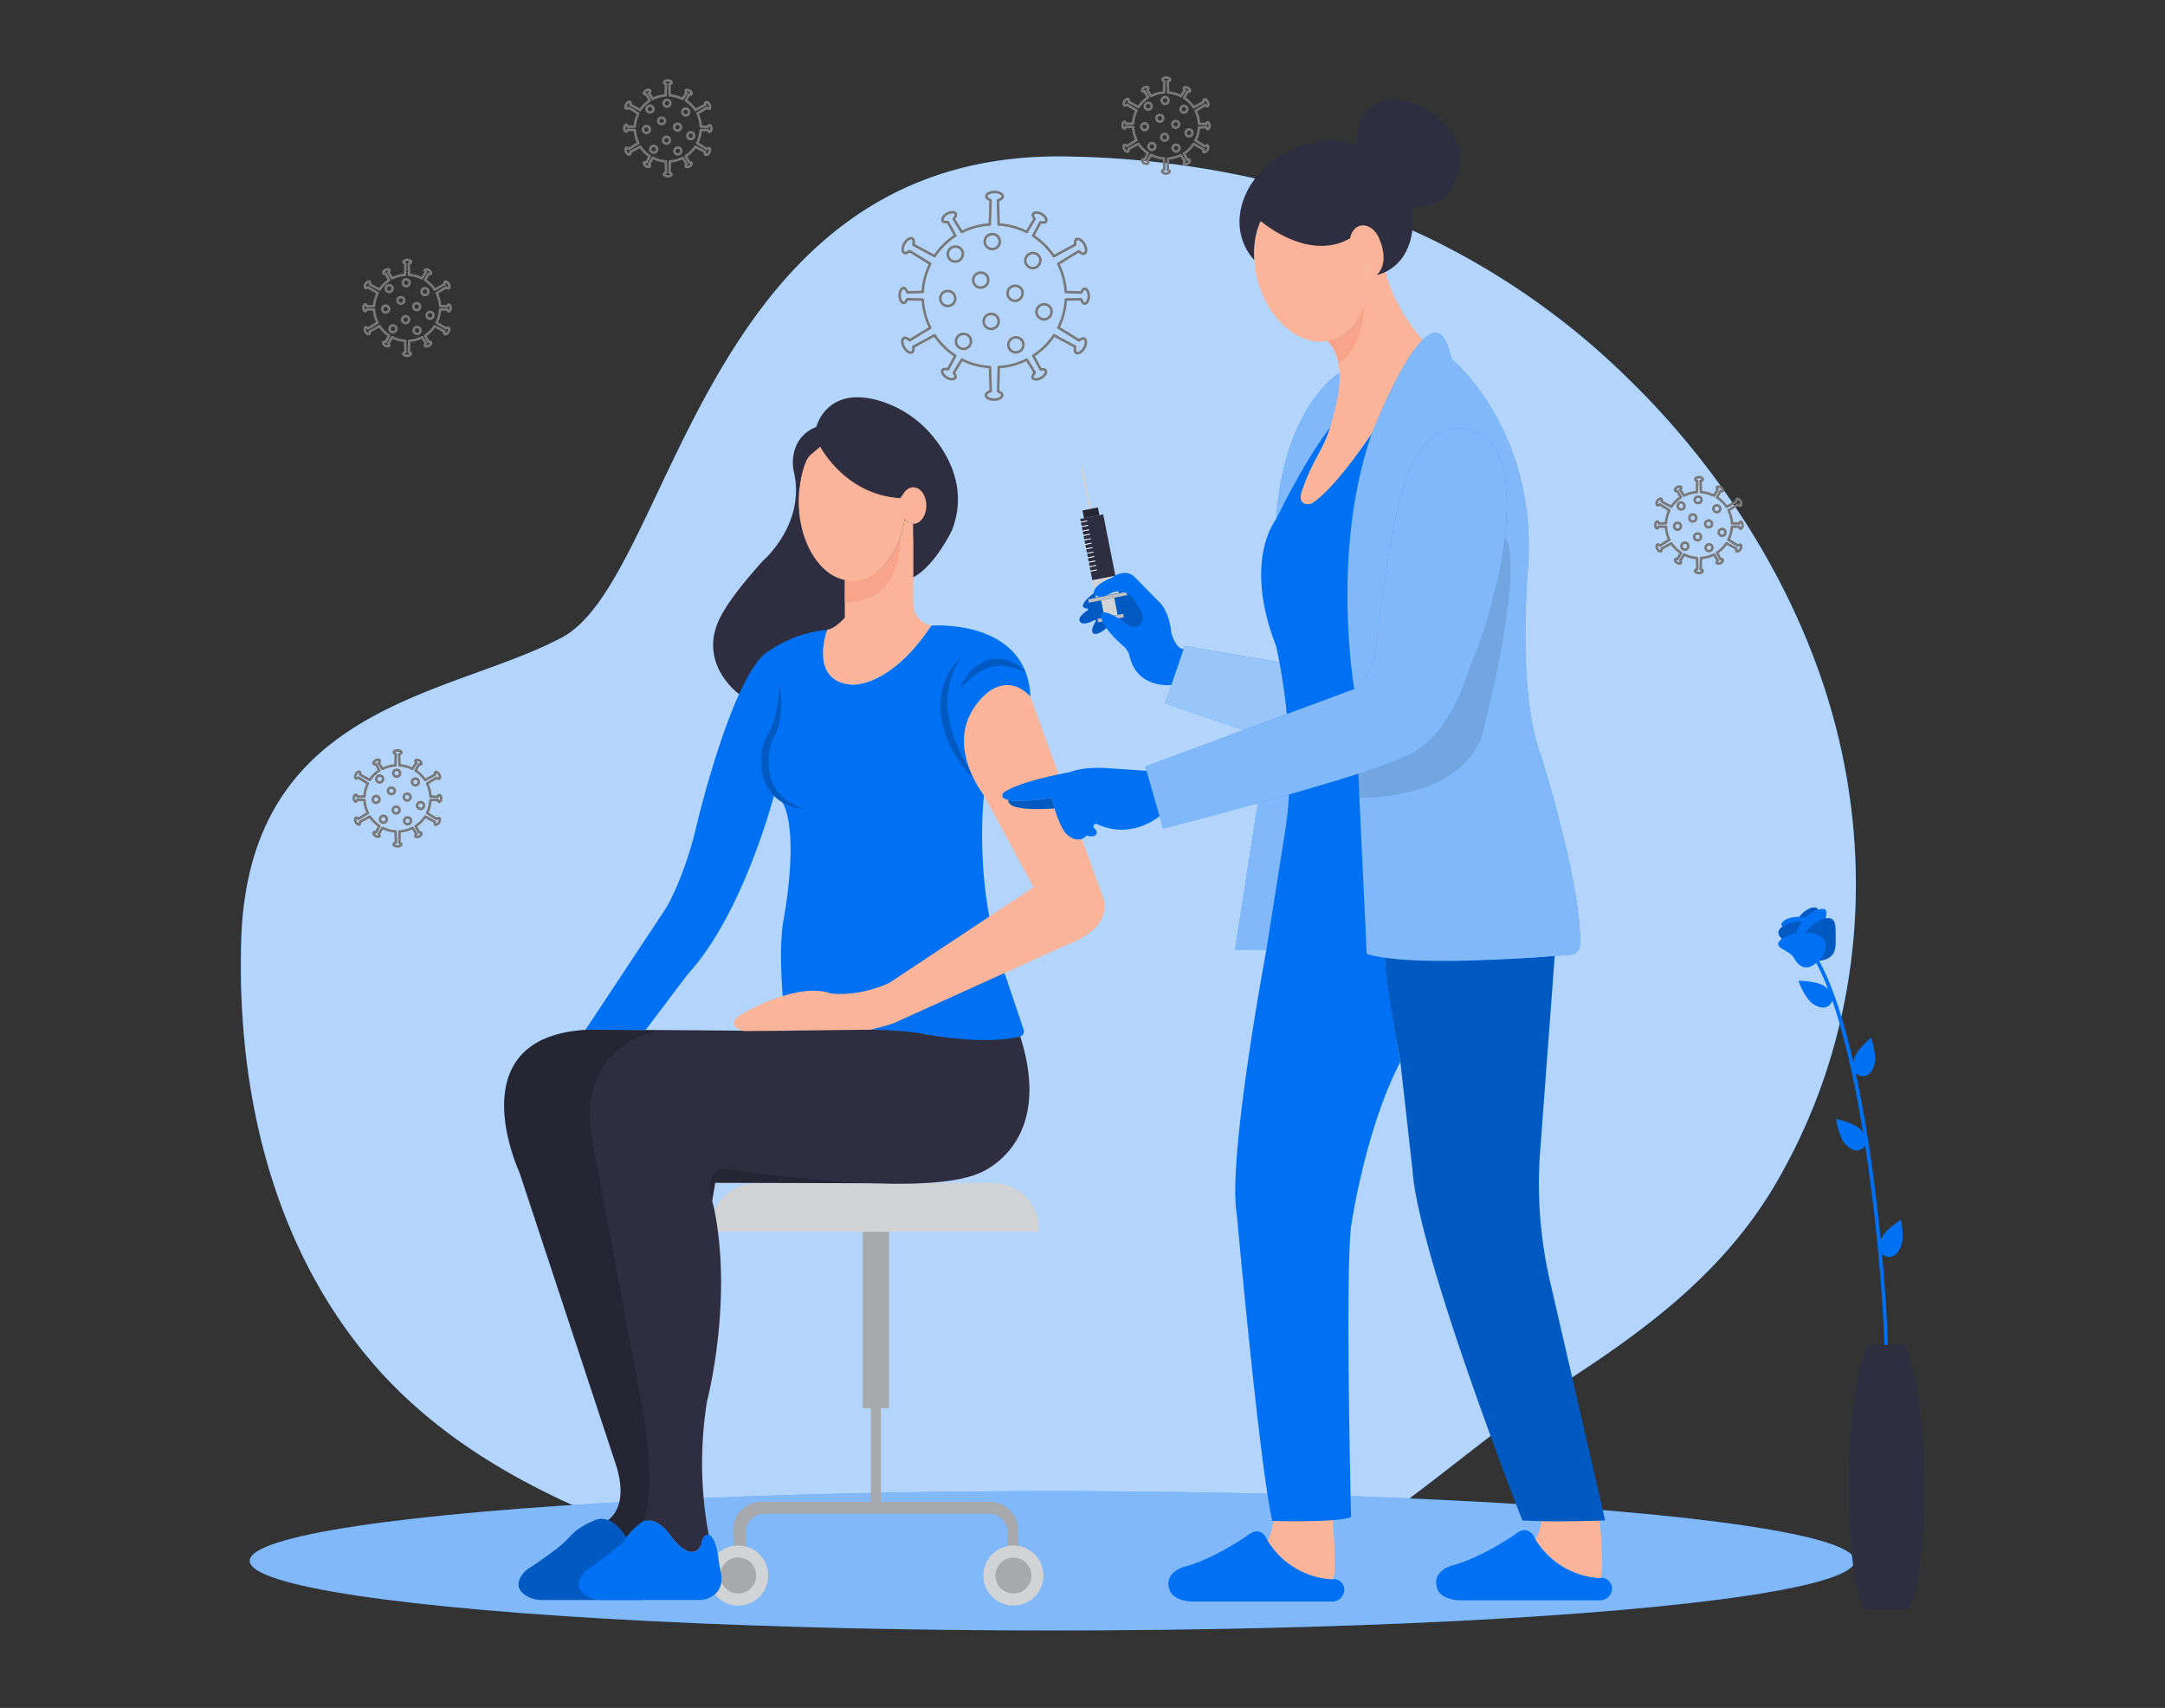 <svg id="ad961923-cc54-48ca-8715-143707ee5444" data-name="Layer 1" xmlns="http://www.w3.org/2000/svg" width="865.76" height="682.89" viewBox="0 0 865.76 682.89"><rect x="0" y="0" width="865.76" height="682.89" fill="#333333" stroke="none"/><g id="e918e3a1-b0f9-4b8d-b217-d5b4a1808bb9" data-name="freepik--background-simple--inject-88"><path d="M651.44,151.74a299.77,299.77,0,0,0-81.72-57.35C524.66,73.32,475,63.16,425.39,62.56,280.3,60.8,269.28,231.2,224.69,254.91S99.25,281.38,96.46,376.12c-1.75,59.61,12.16,120.9,51.29,167.36,35.81,42.54,88.5,64.09,140.37,80,58.26,17.9,120,35.42,181.32,23.41,62.87-12.39,107.05-62.17,158.7-95.82,32.5-21.19,61.69-43.5,81.77-77.49,2.4-4.07,4.64-8.27,6.78-12.4,26.88-52.82,32.15-113.76,17.33-170.92C720.72,239,690.75,190.08,651.44,151.74Z" fill="#0071f2"/><path d="M651.44,151.74a299.77,299.77,0,0,0-81.72-57.35C524.66,73.32,475,63.16,425.39,62.56,280.3,60.8,269.28,231.2,224.69,254.91S99.25,281.38,96.46,376.12c-1.75,59.61,12.16,120.9,51.29,167.36,35.81,42.54,88.5,64.09,140.37,80,58.26,17.9,120,35.42,181.32,23.41,62.87-12.39,107.05-62.17,158.7-95.82,32.5-21.19,61.69-43.5,81.77-77.49,2.4-4.07,4.64-8.27,6.78-12.4,26.88-52.82,32.15-113.76,17.33-170.92C720.72,239,690.75,190.08,651.44,151.74Z" fill="#fff" opacity="0.7" style="isolation:isolate"/></g><g id="f5b48fb5-b7f6-4c0f-be57-6c28708062d9" data-name="freepik--Floor--inject-88"><ellipse cx="420.79" cy="624.06" rx="320.93" ry="27.85" fill="#0071f2"/></g><g id="efa0c278-0043-4a83-b97b-ae792078b220" data-name="freepik--Floor--inject-88" opacity="0.5" style="isolation:isolate"><ellipse cx="420.79" cy="624.06" rx="320.93" ry="27.85" fill="#fff"/></g><path d="M510.3,207.57s13.51-26.85,21.54-36.62c0,0,5.29-14.32,3.83-21.91C535.67,149,513.44,162.24,510.3,207.57Z" fill="#0071f2"/><path d="M510.3,207.57s13.51-26.85,21.54-36.62c0,0,5.29-14.32,3.83-21.91C535.67,149,513.44,162.24,510.3,207.57Z" fill="#fff" opacity="0.5"/><path d="M530.91,136.4s7.57,6,3.71,23.74c0,0-1.09,5.29-2.78,10.81a52.77,52.77,0,0,1-4.61,10.7c-3.33,5.88-10.39,19.41-5.59,20.64,0,0,5.57,2.46,27-29.11a252.29,252.29,0,0,1,20.81-36.68S557.65,124,554.07,108.7c0,0,1.88-8-2.1-12.09l-5.33,9.78S550.55,131.34,530.91,136.4Z" fill="#f9b499"/><path d="M437.43,237.15s-7.74,5.72-2.64,6.16a.38.38,0,0,1,.18.69c-1.7,1.11-4.57,3.37-2.75,4.92,0,0,1.12,1.28,5.4-1a.38.38,0,0,1,.52.53c-.95,1.61-2.18,4.22-.73,4.87,0,0,1.95,1.05,6.19-3.33,0,0,8.87,3.5,13.5,1.49,0,0,4-3.75-1.75-15.32C455.35,236.19,452.47,229.25,437.43,237.15Z" fill="#0071f2"/><path d="M437.43,237.15s-7.74,5.72-2.64,6.16a.38.38,0,0,1,.18.69c-1.7,1.11-4.57,3.37-2.75,4.92,0,0,1.12,1.28,5.4-1a.38.38,0,0,1,.52.53c-.95,1.61-2.18,4.22-.73,4.87,0,0,1.95,1.05,6.19-3.33,0,0,8.87,3.5,13.5,1.49,0,0,4-3.75-1.75-15.32C455.35,236.19,452.47,229.25,437.43,237.15Z" opacity="0.2"/><path d="M493.86,379.72h15s9.45-55.13,9.45-65.37c0,0,.29-34.24-5.56-56.1Z" fill="#0071f2"/><path d="M493.86,379.72h15s9.45-55.13,9.45-65.37c0,0,.29-34.24-5.56-56.1Z" fill="#fff" opacity="0.5"/><path d="M465.86,281.28l7.87-23,38.07,6.49A102,102,0,0,1,514,277c.36,3,.55,5.84.64,8.49l-17.28,6.42Z" fill="#0071f2"/><path d="M465.86,281.28l7.87-23,38.07,6.49A102,102,0,0,1,514,277c.36,3,.55,5.84.64,8.49l-17.28,6.42Z" fill="#fff" opacity="0.6"/><path d="M614,615.56s2.56-4.86,2.56-8.77l23-1s2.57,26.16,0,25.2C639.62,631,624,631,614,615.56Z" fill="#f9b499"/><path d="M506.94,616.05a35.82,35.82,0,0,0,3-12.09l22.88,2.45s2.34,26.07-.24,25.1C532.54,631.51,515.19,634.65,506.94,616.05Z" fill="#f9b499"/><path d="M531.84,171s-9,11-21.54,36.62c0,0-13.44,16.23,0,50.68,0,0,9.11,38.33,3.76,73l-7.64,48.43s-15.76,83.87-11.82,105.92c0,0,9.06,100.41,14.18,122.46,0,0,26.38.79,31.5-1.57,0,0-2.36-96.08,0-116.16,0,0,5.51-38.59,19.69-65.76,0,0-5.46-30.07-6.27-42l-5.07-209.42s-13.85,21.09-23.43,27.68a3.85,3.85,0,0,1-3,.65c-1.57-.31-3.15-1.69-1.08-6.68a84.77,84.77,0,0,1,4.92-11.11S530.68,175.49,531.84,171Z" fill="#0071f2"/><path d="M608.8,607.93s-41.74-106.38-43.94-140.06L560,424.61s-6-31.41-6.27-42c0,0,49.86,2.16,68-.6l-6,80.33A174.57,174.57,0,0,0,620.21,514l21.66,93.91S621.46,608.67,608.8,607.93Z" fill="#0071f2"/><path d="M608.8,607.93s-41.74-106.38-43.94-140.06L560,424.61s-6-31.41-6.27-42c0,0,49.86,2.16,68-.6l-6,80.33A174.57,174.57,0,0,0,620.21,514l21.66,93.91S621.46,608.67,608.8,607.93Z" opacity="0.2"/><rect x="345" y="488.26" width="10.54" height="74.81" fill="#a7a9ac"/><rect x="348.29" y="559.91" width="3.95" height="43.2" fill="#a7a9ac"/><path d="M298.21,620.53v-7.87a7.41,7.41,0,0,1,7.41-7.41h89.86a7.41,7.41,0,0,1,7.41,7.41v7.87h4.51l-.24-9a11.36,11.36,0,0,0-11.36-11.07H304.52a11.37,11.37,0,0,0-11.36,11.66l.22,8.45Z" fill="#a7a9ac"/><path d="M302.89,472.92h94a18.75,18.75,0,0,1,18.75,18.75v.81a0,0,0,0,1,0,0H284.14a0,0,0,0,1,0,0v-.81A18.75,18.75,0,0,1,302.89,472.92Z" fill="#d1d3d4"/><path d="M326.41,170.72s4.17-16.89,25.54-10.4a43.84,43.84,0,0,1,20.48,13.42c7,8.21,14.67,21.87,8.2,38.38,0,0-6.77,14.15-15.4,18.7l-55.92,35.52-13.78,11.17s-18.54-13.31-6-33.34c0,0,3.74-6.94,15.62-20,0,0,16.94-14.56,12.39-35.16a17.7,17.7,0,0,1,.24-9.11A14,14,0,0,1,326.41,170.72Z" fill="#2f2e41"/><path d="M242.7,608.46a.18.18,0,0,1-.06-.34c2-1.19,8.65-6.56,3.76-22.22L207.73,468.77S182,413.72,236,411.68l80.25.55,34.06,60.87L286,472.92,263.19,608.28a5.82,5.82,0,0,0-4-.13s-3.9,2.13-7.89,8.17C251.27,616.32,246.47,609.22,242.7,608.46Z" fill="#2f2e41"/><path d="M242.7,608.46a.18.18,0,0,1-.06-.34c2-1.19,8.65-6.56,3.76-22.22L207.73,468.77S182,413.72,236,411.68l80.25.55,34.06,60.87L286,472.92,263.19,608.28a5.82,5.82,0,0,0-4-.13s-3.9,2.13-7.89,8.17C251.27,616.32,246.47,609.22,242.7,608.46Z" opacity="0.2"/><path d="M372.45,250.1c-16.11,24.25-30.91,23.89-32.53,23.57-16.58-1.77-9.18-21.9-9.18-21.9,3.23-.32,7.09-4.83,7.09-4.83V232.23l.25-.26a15,15,0,0,0,2.77.26c10.19,0,18.72-10.54,20.91-24.66.95,1.59,3.47,1.88,3.47,1.88v31.93a8.77,8.77,0,0,0,6.67,8.6C372.08,250,372.55,249.94,372.45,250.1Z" fill="#f9b499"/><path d="M388.1,286.84c-1.7,5.28-3.53,14.38.56,22l4.82,9.17s-4.59,37.84,8.95,73.16l6.92,20.55a2.15,2.15,0,0,1-1.37,2.73c-4.17,1.34-15.31,3.49-37.66-.81a145.19,145.19,0,0,0-25.46-1.6l-30.5.23s-3.67-28.44-1.15-43.8c0,0,8.49-43.35-3.44-51.37,0,0-12.2,47.92-34.74,72.4l-16.9,22.37-24-.15,32.21-48.63s7.41-12.24,12.24-33.18c0,0,14.81-62.48,29.31-69.89a49.7,49.7,0,0,1,22.86-8.21s-7.4,20.13,9.18,21.9c1.62.32,16.42.68,32.53-23.57,0,0,38.23-3,39.61,28.43,0,0-7.92-8.93-17.41-1.37A20.23,20.23,0,0,0,388.1,286.84Z" fill="#0071f2"/><path d="M311.74,273.88a38,38,0,0,1-.08,14.87,23.55,23.55,0,0,1-1.09,3.69c-.22.6-.52,1.19-.79,1.79s-.51,1-.73,1.58a19.41,19.41,0,0,0-1.67,6.58,25.17,25.17,0,0,0,.4,6.88,17.32,17.32,0,0,0,2.5,6.28,17.13,17.13,0,0,0,4.91,4.83,32.78,32.78,0,0,0,6.54,3.1,22.92,22.92,0,0,1-7.25-1.81,16.76,16.76,0,0,1-6.09-4.74,18,18,0,0,1-3.38-7,26.77,26.77,0,0,1-.62-7.72,21.7,21.7,0,0,1,2.08-7.54c.28-.57.61-1.15.91-1.69s.55-1,.78-1.53a33.32,33.32,0,0,0,1.25-3.26A62.58,62.58,0,0,0,311.74,273.88Z" fill="#0071f2"/><path d="M311.74,273.88a38,38,0,0,1-.08,14.87,23.55,23.55,0,0,1-1.09,3.69c-.22.6-.52,1.19-.79,1.79s-.51,1-.73,1.58a19.41,19.41,0,0,0-1.67,6.58,25.17,25.17,0,0,0,.4,6.88,17.32,17.32,0,0,0,2.5,6.28,17.13,17.13,0,0,0,4.91,4.83,32.78,32.78,0,0,0,6.54,3.1,22.92,22.92,0,0,1-7.25-1.81,16.76,16.76,0,0,1-6.09-4.74,18,18,0,0,1-3.38-7,26.77,26.77,0,0,1-.62-7.72,21.7,21.7,0,0,1,2.08-7.54c.28-.57.61-1.15.91-1.69s.55-1,.78-1.53a33.32,33.32,0,0,0,1.25-3.26A62.58,62.58,0,0,0,311.74,273.88Z" opacity="0.2"/><path d="M390.67,312.62a45.08,45.08,0,0,1-8.73-10.72,43.65,43.65,0,0,1-5.21-13,29.88,29.88,0,0,1,.31-14.13,25.81,25.81,0,0,1,7.17-11.88,35.85,35.85,0,0,0-4.88,12.4,34.27,34.27,0,0,0,.34,13,44.47,44.47,0,0,0,1.8,6.35c.71,2.1,1.61,4.14,2.53,6.18A101.74,101.74,0,0,0,390.67,312.62Z" fill="#0071f2"/><path d="M390.67,312.62a45.08,45.08,0,0,1-8.73-10.72,43.65,43.65,0,0,1-5.21-13,29.88,29.88,0,0,1,.31-14.13,25.81,25.81,0,0,1,7.17-11.88,35.85,35.85,0,0,0-4.88,12.4,34.27,34.27,0,0,0,.34,13,44.47,44.47,0,0,0,1.8,6.35c.71,2.1,1.61,4.14,2.53,6.18A101.74,101.74,0,0,0,390.67,312.62Z" opacity="0.2"/><path d="M384.06,275.44a17.71,17.71,0,0,1,4-7,15.68,15.68,0,0,1,7-4.55,13.43,13.43,0,0,1,8.46.29,16.24,16.24,0,0,1,6.64,4.65,36.61,36.61,0,0,0-7.26-2.38,14.91,14.91,0,0,0-7,.31,19.17,19.17,0,0,0-6.28,3.4A44.64,44.64,0,0,0,384.06,275.44Z" fill="#0071f2"/><path d="M384.06,275.44a17.71,17.71,0,0,1,4-7,15.68,15.68,0,0,1,7-4.55,13.43,13.43,0,0,1,8.46.29,16.24,16.24,0,0,1,6.64,4.65,36.61,36.61,0,0,0-7.26-2.38,14.91,14.91,0,0,0-7,.31,19.17,19.17,0,0,0-6.28,3.4A44.64,44.64,0,0,0,384.06,275.44Z" opacity="0.2"/><path d="M314.36,412.23H263.11S227,417.48,238,461.93l17.71,95s7.73,34.46,1.61,51.21c0,0,5.15-2.26,10.95,6.12,0,0,8.37,11.59,12.24,3.22,0,0,.32-3.87,2.9-3.87a154.93,154.93,0,0,1-.65-53.46s10.63-40.58,2.58-77.94c0,0-5.47-16.11,6.12-14.82,0,0,75,11.92,99.52,1.93,0,0,31.12-10.64,17-54.92,0,0-11.62,3.69-37.66-.81C370.32,413.6,357.89,410.19,314.36,412.23Z" fill="#2f2e41"/><path d="M216.69,639.71h39.76s10.1-.86,7.63-11.6a47.29,47.29,0,0,1-.81-4.88c-.42-3.4-1.46-8.64-3.92-9.61,0,0-2.58-.48-2.9,3.87,0,0,2.74,8-6.74-3.85,0,0-4.5-7.73-11-6.12,0,0-6.71,2.34-10.46,6.51a46,46,0,0,1-7,6.25c-3.22,2.37-7.31,5.28-10.38,7.19,0,0-7.52,6-.56,10.47A11.89,11.89,0,0,0,216.69,639.71Z" fill="#0071f2"/><path d="M216.69,639.71h39.76s10.1-.86,7.63-11.6a47.29,47.29,0,0,1-.81-4.88c-.42-3.4-1.46-8.64-3.92-9.61,0,0-2.58-.48-2.9,3.87,0,0,2.74,8-6.74-3.85,0,0-4.5-7.73-11-6.12,0,0-6.71,2.34-10.46,6.51a46,46,0,0,1-7,6.25c-3.22,2.37-7.31,5.28-10.38,7.19,0,0-7.52,6-.56,10.47A11.89,11.89,0,0,0,216.69,639.71Z" opacity="0.2"/><circle cx="295.2" cy="629.95" r="12.02" fill="#d1d3d4"/><circle cx="295.2" cy="629.95" r="7.19" opacity="0.2"/><circle cx="405.26" cy="629.95" r="12.02" fill="#d1d3d4"/><circle cx="405.26" cy="629.95" r="7.19" opacity="0.2"/><path d="M413.32,354.75,393.48,318s-18.78-23.44,1.17-40.81c0,0,8.59-8.22,17.41,1.37l29.16,80.65s4.83,11.36-14.74,18.6l-69.33,31.41s-2.92,1-8.95,2.49l-50.63.55s-9.34-2.16,0-7.31c0,0,21.26-12.56,34.78-7.73,0,0,10.3,1.61,23.19-4.19Z" fill="#f9b499"/><path d="M337.83,231.92v8.74s22.18,2.41,22.21-26C360,214.65,355.92,233.06,337.83,231.92Z" fill="#f7a48b"/><ellipse cx="524.26" cy="106.72" rx="22.03" ry="30.46" transform="translate(-9.26 146.66) rotate(-15.79)" fill="#f9b499"/><path d="M530.91,136.4s3.85,3.84,4.33,8.94c0,0,9.61-4.54,10.24-23.28C545.48,122.06,542.11,134.08,530.91,136.4Z" fill="#f7a48b"/><path d="M542.8,194.83s9.05-5.22,16.3-26.24c0,0,9.66-24.88,21.25-25.12" fill="none" stroke="#ed1c24" stroke-miterlimit="10"/><path d="M403.34,319.87s-2.31,4.78,18.35,3.37L420.58,319S409,321,403.34,319.87Z" fill="#0071f2"/><path d="M403.34,319.87s-2.31,4.78,18.35,3.37L420.58,319S409,321,403.34,319.87Z" opacity="0.2"/><rect x="440.95" y="239.44" width="5.35" height="7" transform="translate(-38.76 90.85) rotate(-11.21)" fill="#d1d3d4"/><polygon points="432.98 186.19 432.48 188.25 435.52 203.59 436.39 203.42 432.98 186.19" fill="#d1d3d4"/><polygon points="436.39 203.42 435.52 203.59 432.89 204.12 433.5 207.19 439.63 205.97 439.03 202.9 436.39 203.42" fill="#2f2e41"/><polygon points="436.39 203.42 435.52 203.59 432.89 204.12 433.5 207.19 439.63 205.97 439.03 202.9 436.39 203.42" opacity="0.2"/><polygon points="431.97 207.49 432.19 208.63 434.72 208.13 434.77 208.41 432.25 208.91 432.55 210.41 435.07 209.91 435.13 210.19 432.6 210.69 432.9 212.19 435.43 211.69 435.48 211.97 432.95 212.47 433.25 213.97 435.78 213.47 435.83 213.75 433.31 214.25 433.6 215.75 436.13 215.25 436.18 215.53 433.66 216.03 433.96 217.53 436.48 217.03 436.54 217.31 434.01 217.81 434.31 219.31 436.83 218.81 436.89 219.09 434.36 219.59 434.66 221.09 437.19 220.59 437.24 220.87 434.72 221.37 435.01 222.87 437.54 222.37 437.6 222.65 435.07 223.15 435.37 224.65 437.89 224.15 437.95 224.43 435.42 224.93 435.72 226.43 438.25 225.93 438.3 226.21 435.77 226.71 436.07 228.21 438.6 227.71 438.65 227.98 436.13 228.49 436.83 232.03 446.03 230.21 441.16 205.67 439.63 205.97 433.5 207.19 431.97 207.49" fill="#2f2e41"/><rect x="438.1" y="237.99" width="9.38" transform="translate(-37.81 90.59) rotate(-11.21)" fill="#66badc"/><polygon points="436.83 232.03 438.19 238.9 438.19 238.9 447.39 237.08 447.39 237.08 446.03 230.21 446.03 230.21 436.83 232.03 436.83 232.03" fill="#d1d3d4"/><polygon points="434.77 208.41 434.72 208.13 432.19 208.63 432.06 208.66 432.11 208.94 432.25 208.91 434.77 208.41" fill="#fff"/><polygon points="435.07 209.91 432.55 210.41 432.41 210.44 432.46 210.72 432.6 210.69 435.13 210.19 435.07 209.91" fill="#fff"/><polygon points="435.43 211.69 432.9 212.19 432.76 212.22 432.82 212.5 432.95 212.47 435.48 211.97 435.43 211.69" fill="#fff"/><polygon points="435.78 213.47 433.25 213.97 433.11 214 433.17 214.28 433.31 214.25 435.83 213.75 435.78 213.47" fill="#fff"/><polygon points="436.13 215.25 433.6 215.75 433.47 215.78 433.52 216.05 433.66 216.03 436.18 215.53 436.13 215.25" fill="#fff"/><polygon points="436.48 217.03 433.96 217.53 433.82 217.56 433.87 217.83 434.01 217.81 436.54 217.31 436.48 217.03" fill="#fff"/><polygon points="436.83 218.81 434.31 219.31 434.17 219.34 434.23 219.61 434.36 219.59 436.89 219.09 436.83 218.81" fill="#fff"/><polygon points="437.19 220.59 434.66 221.09 434.52 221.12 434.58 221.39 434.72 221.37 437.24 220.87 437.19 220.59" fill="#fff"/><polygon points="437.54 222.37 435.01 222.87 434.88 222.9 434.93 223.17 435.07 223.15 437.6 222.65 437.54 222.37" fill="#fff"/><polygon points="437.89 224.15 435.37 224.65 435.23 224.68 435.28 224.95 435.42 224.93 437.95 224.43 437.89 224.15" fill="#fff"/><polygon points="438.25 225.93 435.72 226.43 435.58 226.46 435.64 226.73 435.77 226.71 438.3 226.21 438.25 225.93" fill="#fff"/><polygon points="438.6 227.71 436.07 228.21 435.94 228.24 435.99 228.51 436.13 228.49 438.65 227.98 438.6 227.71" fill="#fff"/><polygon points="435.39 241 440.32 240.03 445.57 238.99 450.78 237.96 450.51 236.59 435.12 239.64 435.39 241" fill="#bcbec0"/><polygon points="438.88 247.45 439.15 248.84 449.42 246.81 449.14 245.42 446.93 245.86 441.68 246.9 438.88 247.45" fill="#bcbec0"/><path d="M240.74,639.71H280.5s10.1-.86,7.63-11.6a47.29,47.29,0,0,1-.81-4.88c-.42-3.4-1.46-8.64-3.92-9.61,0,0-2.58-.48-2.9,3.87,0,0-2.77,8.62-12.24-3.22,0,0-4.51-7.73-10.95-6.12a25,25,0,0,0-7.89,8.17s-8.54,7.45-14.49,11.15c0,0-7.53,6-.56,10.47A11.89,11.89,0,0,0,240.74,639.71Z" fill="#0071f2"/><path d="M362.31,200.41a46.37,46.37,0,0,1-.55,7.16c-2.19,14.12-10.72,24.66-20.91,24.66a15,15,0,0,1-2.77-.26c-10.54-2-18.69-15.38-18.69-31.56,0-17.57,9.6-31.82,21.46-31.82S362.31,182.84,362.31,200.41Z" fill="#f9b499"/><path d="M377.44,200.41l-13.9-23.82-27-13.35-14.43,15.35a31.21,31.21,0,0,0-2.61,18.29c1-9.83,3-13.58,4.77-15.12.35-.31,3.74-3.17,3.74-3.17h0s9.84,19.23,32,20.59c0,0,4.07-6.07,6.48-4.13,0,0,5,1.95,3.73,9,0,0-1.11,4.93-5,5.4v5.2S374,213.07,377.44,200.41Z" fill="#2f2e41"/><ellipse cx="365.23" cy="202.14" rx="5.19" ry="7.31" fill="#f9b499"/><path d="M541.55,275.44s-9.52-54.85,7.08-102.26c0,0,18-46.1,27.38-39.48,0,0,2.41.83,4.34,9.77,0,0,35.75,28.75,30.44,86.72,0,0-3.86,47.83,5.31,71.5,0,0,16.52,52.16,15.75,76.08a4.07,4.07,0,0,1-3.72,3.94c-13.73,1.18-64.7,5.09-81.59-.3Z" fill="#0071f2"/><path d="M541.55,275.44s-9.52-54.85,7.08-102.26c0,0,18-46.1,27.38-39.48,0,0,2.41.83,4.34,9.77,0,0,35.75,28.75,30.44,86.72,0,0-3.86,47.83,5.31,71.5,0,0,16.52,52.16,15.75,76.08a4.07,4.07,0,0,1-3.72,3.94c-13.73,1.18-64.7,5.09-81.59-.3Z" fill="#fff" opacity="0.5"/><path d="M542.8,309.43l.8,9.55s45.9,1.63,50.62-31.23c0,0,15.6-61.36,7.61-73.1,0,0-3.81,29.77-13.91,51.67,0,0-7.57,29.34-26.34,36.22Z" opacity="0.1"/><path d="M563.12,189c7.66-17.37,17.11-19.22,24.31-17.15a19.51,19.51,0,0,1,13.37,14.29c7.82,32.09-12.88,80.23-12.88,80.23-9.45,31.1-26.34,36.22-26.34,36.22-15.72,7.88-96.51,28.75-96.51,28.75L458,306.48l83.57-31s8.57-5.19,9-19.36C550.52,256.08,556.42,204.11,563.12,189Z" fill="#0071f2"/><path d="M563.12,189c7.66-17.37,17.11-19.22,24.31-17.15a19.51,19.51,0,0,1,13.37,14.29c7.82,32.09-12.88,80.23-12.88,80.23-9.45,31.1-26.34,36.22-26.34,36.22-15.72,7.88-96.51,28.75-96.51,28.75L458,306.48l83.57-31s8.57-5.19,9-19.36C550.52,256.08,556.42,204.11,563.12,189Z" fill="#fff" opacity="0.5"/><path d="M614,615.56s-2.41-7.09-8.53-1.77c0,0-13.85,9.5-25.13,12.23,0,0-8.53,2.42-5.31,9.83,0,0,1.45,3.7,8.7,4h56.07a4.83,4.83,0,0,0,4.82-5.33.68.68,0,0,1,0-.14s-1.13-4.19-5-3.38A32.3,32.3,0,0,1,614,615.56Z" fill="#0071f2"/><path d="M506.94,616.05s-2.42-7.08-8.54-1.77c0,0-13.85,9.5-25.12,12.24,0,0-8.53,2.42-5.31,9.82,0,0,1.45,3.71,8.69,4h56.08a4.82,4.82,0,0,0,4.81-5.34s0-.09,0-.14-1.13-4.18-5-3.38A32.29,32.29,0,0,1,506.94,616.05Z" fill="#0071f2"/><path d="M468.39,273.88s-13.66,1.66-16.69-11.55a7.16,7.16,0,0,0-2.23-3.78c-3.31-2.89-9.83-9.15-9-12.91,0,0-.19-3.09,8.87,2.89,0,0,5.79,5.21,7.52-.39,0,0,1-2.69-2.49-6.74a15.55,15.55,0,0,0-1-1.75,7.25,7.25,0,0,0-9.49-2.27c-2.24,1.19-5.14,2.09-6.46-.23,0,0-.72-3.05,7.18-6.14,0,0,5-4.08,9-.41L463.85,241s3.66,3.28,4.54,12c0,0,1.63,6.36,4.91,6.55Z" fill="#0071f2"/><path d="M420.58,319s-15.18,2.7-19.15.19a1.42,1.42,0,0,1,0-2.32c2-1.47,8-4.6,26.05-8.09,1.4-.27,5.29-2.38,16.39-1.58l14.63,1,5.18,18.15s-11,9.54-24.84,3.22a1,1,0,0,0-1.11,1.69l.09.08a1.93,1.93,0,0,1,.74,1.67c-.1.91-.88,1.83-4.08,1.08,0,0-3.22,4.17-8.37-1C426.08,333.09,423,329.51,420.58,319Z" fill="#0071f2"/><path d="M498.37,77.19c-7.6,16.41,3.2,26.77,3.2,26.77-.68-9.8,2.6-15.56,2.6-15.56s19,16.57,35.75,6.86L552,96.61s3.65,8.5-1.44,13.32c0,0,16.88-2.68,14.2-27.6,0,0,14.48,3.75,18.77-14.47,0,0,3.85-13.17-12-23.42a27.06,27.06,0,0,0-12.25-4.35c-7.12-.62-16.66,1.6-17,17.85,0,0-14.13-6.06-31,4.82A34.71,34.71,0,0,0,498.37,77.19Z" fill="#2f2e41"/><ellipse cx="546.07" cy="98.27" rx="6.12" ry="8.28" transform="translate(-6.14 152.28) rotate(-15.79)" fill="#f9b499"/><g id="ab84aee9-204a-4146-863b-d62f051d01d4" data-name="freepik--Flower--inject-125"><path d="M754.34,545.39h0a.72.72,0,0,1-.72-.72h0c.25-27.63-8.61-132.75-30-164a.72.72,0,0,1,.19-1,.74.74,0,0,1,1,.18c21.86,32,30.4,136.09,30.21,164.79A.73.73,0,0,1,754.34,545.39Z" fill="#0071f2"/><path d="M762.1,537.75H746.59c-12.27,33.57-7,105.76,0,105.76H762.1C769.09,643.51,774.36,571.32,762.1,537.75Z" fill="#2f2e41"/><path d="M729.81,394.42c3.29,2.32,3.69,4.94,2.36,6.8s-3.87,2.47-7.21.15-5.82-9.21-5.82-9.21S726.47,392.1,729.81,394.42Z" fill="#0071f2"/><path d="M749.57,425.7c-1.1,3.92-3.41,5.09-5.67,4.44s-3.6-2.84-2.5-6.75,6.82-8.47,6.82-8.47S750.67,421.8,749.57,425.7Z" fill="#0071f2"/><path d="M744.18,451.76c2.79,2.95,2.62,5.53.93,7.13s-4.28,1.65-7.08-1.3-3.82-10.21-3.82-10.21S741.39,448.81,744.18,451.76Z" fill="#0071f2"/><path d="M760.11,498.55c-1.65,3.74-4,4.61-6.2,3.69s-3.19-3.29-1.64-7,7.93-7.56,7.93-7.56S761.7,494.83,760.11,498.55Z" fill="#0071f2"/><path d="M718.29,372.49c-2.69-2.54,3.29-9.88,7.42-9.7,2.14.13,1.65,3.16,1.78,5.68s-.3,4.84-3.64,5.47S719.57,373.76,718.29,372.49Z" fill="#0071f2"/><path d="M718.29,372.49c-2.69-2.54,3.29-9.88,7.42-9.7,2.14.13,1.65,3.16,1.78,5.68s-.3,4.84-3.64,5.47S719.57,373.76,718.29,372.49Z" opacity="0.2" style="isolation:isolate"/><path d="M724.77,369.43c-.24-3.69-9.87-3.76-12.2-.47-1.26,1.75,2.77,2.13,4,4.35s3.18,3.51,5.79,1.33S724.89,371.19,724.77,369.43Z" fill="#0071f2"/><path d="M727.74,372.24c-.33-4.94-12.93-4.94-16.1-.61-1.65,2.29,1.79,4.38,4.28,6.59s5.17,3.77,8.62.9S727.89,374.56,727.74,372.24Z" fill="#407bff"/><path d="M727.74,372.24c-.33-4.94-12.93-4.94-16.1-.61-1.65,2.29,1.79,4.38,4.28,6.59s5.17,3.77,8.62.9S727.89,374.56,727.74,372.24Z" opacity="0.2" style="isolation:isolate"/><path d="M719.18,376.27c-3.54-3.29,4.41-13.17,9.87-12.79,2.82.17-.16,4.6,1.06,7.69s.9,6.19-3.51,7S720.87,377.86,719.18,376.27Z" fill="#407bff"/><path d="M727.74,372.24c-.33-4.94-12.93-4.94-16.1-.61-1.65,2.29,1.79,4.38,4.28,6.59s5.17,3.77,8.62.9S727.89,374.56,727.74,372.24Z" fill="#0071f2"/><path d="M727.74,372.24c-.33-4.94-12.93-4.94-16.1-.61-1.65,2.29,1.79,4.38,4.28,6.59s5.17,3.77,8.62.9S727.89,374.56,727.74,372.24Z" opacity="0.2" style="isolation:isolate"/><path d="M719.18,376.27c-3.54-3.29,4.41-13.17,9.87-12.79,2.82.17-.16,4.6,1.06,7.69s.9,6.19-3.51,7S720.87,377.86,719.18,376.27Z" fill="#0071f2"/><path d="M720.1,381.84c-4.08-3.85,5.07-15.1,11.26-14.72,3.29.2,2.57,4.79,2.7,8.63s-.45,7.34-5.52,8.23S722,383.63,720.1,381.84Z" fill="#0071f2"/><path d="M720.1,381.84c-4.08-3.85,5.07-15.1,11.26-14.72,3.29.2,2.57,4.79,2.7,8.63s-.45,7.34-5.52,8.23S722,383.63,720.1,381.84Z" opacity="0.2" style="isolation:isolate"/><path d="M729.93,377.21c-.37-5.59-14.82-5.71-18.52-.7-1.91,2.63,4.19,3.29,6,6.58s4.84,5.34,8.81,2S730.11,379.86,729.93,377.21Z" fill="#0071f2"/></g><g id="e0911c95-7b09-4285-960b-405731f1b9c1" data-name="freepik--Virus--inject-88"><path d="M432.3,119.65c.24.68.81,1.77,1.42,1.77.92,0,1.67-1.34,1.67-3s-.75-3-1.67-3c-.55,0-1.1,1-1.35,1.53l-6.21-.18a28.36,28.36,0,0,0-3-11.26l8.19-5.05c.6.53,1.75,1.25,2.32.91.88-.51.86-2.19-.05-3.77s-2.36-2.44-3.24-1.93c-.52.3-.52,1.51-.44,2.2l-8.52,4.59a29,29,0,0,0-8.28-8.2l2.91-5.39c.71.14,1.94.19,2.24-.34.46-.8-.32-2.12-1.75-2.94s-3-.85-3.43,0c-.28.47.27,1.43.65,1.93l-3.18,5.24a28.61,28.61,0,0,0-11.24-3l-.28-9.62c.76-.26,1.95-.89,1.95-1.56,0-1-1.47-1.84-3.29-1.84s-3.3.82-3.3,1.84c0,.6,1.05,1.21,1.69,1.48l-.28,9.7a28.61,28.61,0,0,0-11.24,3l-3.22-5.22c.48-.54,1.13-1.58.83-2.11-.46-.8-2-.78-3.43,0s-2.22,2.14-1.75,2.94c.27.48,1.37.48,2,.4l3,5.45a29.13,29.13,0,0,0-8.28,8.2l-8.45-4.55c.15-.78.2-2.13-.38-2.47-.88-.51-2.33.36-3.24,1.93s-.93,3.27-.05,3.78c.52.3,1.57-.31,2.12-.73l8.26,5.09a28.36,28.36,0,0,0-3,11.26l-6.14.18c-.24-.68-.81-1.77-1.42-1.77-.92,0-1.67,1.34-1.67,3s.75,3,1.67,3c.55,0,1.1-1,1.35-1.53l6.21.18a28.32,28.32,0,0,0,3,11.26l-8.19,5c-.6-.52-1.74-1.24-2.32-.9-.88.5-.86,2.19.05,3.77s2.36,2.44,3.24,1.93c.52-.3.52-1.51.44-2.2l8.52-4.6a28.78,28.78,0,0,0,8.28,8.21l-2.91,5.38c-.71-.14-1.94-.18-2.24.34-.46.81.32,2.13,1.75,3s3,.85,3.43,0c.28-.48-.27-1.43-.65-1.93l3.25-5.28a28.46,28.46,0,0,0,11.24,3l.28,9.62c-.76.26-1.95.89-1.95,1.56,0,1,1.48,1.84,3.29,1.84s3.3-.82,3.3-1.84c0-.6-1.05-1.21-1.69-1.48l.28-9.7a28.33,28.33,0,0,0,11.18-3l3.22,5.22c-.48.54-1.13,1.58-.83,2.11.46.8,2,.78,3.43-.05s2.22-2.14,1.75-2.95c-.27-.47-1.37-.47-2-.39l-2.95-5.46a28.5,28.5,0,0,0,8.28-8.2l8.45,4.56c-.15.78-.2,2.13.38,2.47.88.51,2.33-.36,3.24-1.93s.93-3.27.05-3.78c-.52-.3-1.57.31-2.12.72l-8.26-5.08a28.37,28.37,0,0,0,3-11.27Z" fill="none" stroke="#787878" stroke-linecap="round" stroke-linejoin="round"/><path d="M399.79,96.4a3,3,0,1,1-3.18-2.8h.18a2.9,2.9,0,0,1,3,2.78Z" fill="none" stroke="#787878" stroke-linecap="round" stroke-linejoin="round"/><path d="M382,119.15a3,3,0,1,1-3.18-2.8H379a2.88,2.88,0,0,1,2.95,2.81Z" fill="none" stroke="#787878" stroke-linecap="round" stroke-linejoin="round"/><path d="M395.17,111.84A3,3,0,1,1,392,109h.18a2.9,2.9,0,0,1,3,2.78Z" fill="none" stroke="#787878" stroke-linecap="round" stroke-linejoin="round"/><path d="M388.28,136.3a3,3,0,1,1-3.18-2.8h.18a2.9,2.9,0,0,1,3,2.78Z" fill="none" stroke="#787878" stroke-linecap="round" stroke-linejoin="round"/><path d="M420.47,124.49a3,3,0,1,1-3.18-2.8h.23a2.88,2.88,0,0,1,3,2.81Z" fill="none" stroke="#787878" stroke-linecap="round" stroke-linejoin="round"/><path d="M399.34,128.33a3,3,0,1,1-3.18-2.8h.23a2.88,2.88,0,0,1,2.95,2.81Z" fill="none" stroke="#787878" stroke-linecap="round" stroke-linejoin="round"/><path d="M408.9,117.09a3,3,0,1,1-3.18-2.81H406a2.88,2.88,0,0,1,2.95,2.81Z" fill="none" stroke="#787878" stroke-linecap="round" stroke-linejoin="round"/><path d="M416,104a3,3,0,1,1-3.18-2.81h.23a2.88,2.88,0,0,1,3,2.81Z" fill="none" stroke="#787878" stroke-linecap="round" stroke-linejoin="round"/><path d="M409.22,137.71A3,3,0,1,1,406,134.9h.23a2.88,2.88,0,0,1,3,2.81Z" fill="none" stroke="#787878" stroke-linecap="round" stroke-linejoin="round"/><path d="M385,101.4a3,3,0,1,1-3.18-2.8h.23a2.88,2.88,0,0,1,3,2.81Z" fill="none" stroke="#787878" stroke-linecap="round" stroke-linejoin="round"/><path d="M695.41,210.58c.11.32.37.82.65.82.43,0,.78-.62.78-1.38s-.35-1.39-.78-1.39c-.25,0-.5.44-.62.71l-2.86-.08a13.08,13.08,0,0,0-1.37-5.2l3.78-2.32c.28.24.8.57,1.07.42s.4-1,0-1.74-1.09-1.13-1.5-.89c-.24.13-.24.69-.2,1l-3.93,2.12a13.1,13.1,0,0,0-3.82-3.78l1.34-2.49c.33.07.9.09,1-.16a1.45,1.45,0,0,0-.81-1.36c-.66-.36-1.37-.39-1.59,0-.12.22.13.66.31.89l-1.5,2.44a13.21,13.21,0,0,0-5.19-1.41l-.13-4.44c.35-.12.9-.41.9-.71,0-.47-.68-.85-1.52-.85s-1.51.38-1.51.85c0,.27.48.55.77.68l-.13,4.47a13.21,13.21,0,0,0-5.18,1.41l-1.48-2.41c.22-.25.52-.73.38-1s-.92-.36-1.59,0-1,1-.8,1.36.63.22.92.18l1.35,2.52a13.32,13.32,0,0,0-3.81,3.78l-3.9-2.1c.07-.36.09-1-.17-1.14s-1.08.16-1.5.89-.43,1.51,0,1.74c.24.14.72-.14,1-.33l3.8,2.35a13.19,13.19,0,0,0-1.36,5.19l-2.83.08c-.11-.32-.38-.82-.66-.82s-.77.62-.77,1.39.35,1.38.77,1.38c.26,0,.51-.44.62-.71l2.87.08a13.41,13.41,0,0,0,1.36,5.2l-3.77,2.32c-.28-.24-.81-.57-1.07-.42s-.4,1,0,1.75,1.09,1.12,1.5.89c.24-.14.24-.7.2-1l3.93-2.12a13.32,13.32,0,0,0,3.81,3.78l-1.34,2.49c-.32-.06-.89-.09-1,.16a1.43,1.43,0,0,0,.81,1.36c.66.36,1.37.39,1.58,0,.13-.22-.13-.66-.3-.89l1.5-2.44a13.21,13.21,0,0,0,5.18,1.41l.13,4.44c-.35.12-.9.41-.9.71,0,.47.68.86,1.52.86s1.52-.39,1.52-.86c0-.27-.48-.55-.78-.68l.13-4.47a13.21,13.21,0,0,0,5.19-1.41l1.48,2.41c-.22.25-.52.73-.38,1s.92.36,1.58,0,1-1,.81-1.36-.63-.22-.92-.18L686.59,221a13.1,13.1,0,0,0,3.82-3.78l3.9,2.1c-.07.36-.1,1,.17,1.14s1.08-.16,1.5-.89.43-1.51,0-1.74c-.24-.14-.73.14-1,.33l-3.81-2.34a13.08,13.08,0,0,0,1.37-5.2Z" fill="none" stroke="#787878" stroke-linecap="round" stroke-linejoin="round"/><ellipse cx="679.05" cy="199.86" rx="1.36" ry="1.3" fill="none" stroke="#787878" stroke-linecap="round" stroke-linejoin="round"/><path d="M672.19,210.35a1.37,1.37,0,1,1-1.44-1.3h.07a1.32,1.32,0,0,1,1.37,1.29Z" fill="none" stroke="#787878" stroke-linecap="round" stroke-linejoin="round"/><path d="M678.28,207a1.36,1.36,0,1,1-2.71.12,1.35,1.35,0,0,1,1.29-1.42h.06a1.32,1.32,0,0,1,1.36,1.3Z" fill="none" stroke="#787878" stroke-linecap="round" stroke-linejoin="round"/><path d="M675.1,218.26a1.36,1.36,0,1,1-2.71.12,1.35,1.35,0,0,1,1.29-1.42h.06a1.32,1.32,0,0,1,1.36,1.3Z" fill="none" stroke="#787878" stroke-linecap="round" stroke-linejoin="round"/><path d="M690,212.81a1.36,1.36,0,1,1-1.43-1.29h.07A1.33,1.33,0,0,1,690,212.81Z" fill="none" stroke="#787878" stroke-linecap="round" stroke-linejoin="round"/><path d="M680.21,214.59a1.37,1.37,0,1,1-1.44-1.3h.08a1.32,1.32,0,0,1,1.36,1.3Z" fill="none" stroke="#787878" stroke-linecap="round" stroke-linejoin="round"/><path d="M684.62,209.4a1.37,1.37,0,1,1-1.44-1.3h.08a1.32,1.32,0,0,1,1.36,1.3Z" fill="none" stroke="#787878" stroke-linecap="round" stroke-linejoin="round"/><path d="M687.91,203.36a1.37,1.37,0,1,1-1.44-1.3h.08a1.32,1.32,0,0,1,1.36,1.3Z" fill="none" stroke="#787878" stroke-linecap="round" stroke-linejoin="round"/><path d="M684.77,218.91a1.37,1.37,0,1,1-1.44-1.3h.07a1.32,1.32,0,0,1,1.37,1.29Z" fill="none" stroke="#787878" stroke-linecap="round" stroke-linejoin="round"/><path d="M673.61,202.18a1.36,1.36,0,1,1-2.71.12,1.35,1.35,0,0,1,1.29-1.42h.06A1.34,1.34,0,0,1,673.61,202.18Z" fill="none" stroke="#787878" stroke-linecap="round" stroke-linejoin="round"/><path d="M178.8,123.72c.11.32.37.82.65.82s.78-.62.78-1.38-.35-1.38-.78-1.38c-.25,0-.5.44-.62.7L176,122.4a13.11,13.11,0,0,0-1.39-5.19l3.78-2.33c.28.24.8.57,1.07.42s.4-1,0-1.74-1.09-1.13-1.5-.89c-.24.13-.24.69-.2,1l-3.93,2.12A13.36,13.36,0,0,0,170,112l1.34-2.49c.33.07.9.09,1-.16a1.45,1.45,0,0,0-.81-1.36c-.66-.36-1.37-.39-1.58,0-.13.22.12.66.3.89l-1.5,2.44a13.61,13.61,0,0,0-5.15-1.42l-.13-4.43c.35-.12.9-.42.9-.72,0-.47-.68-.85-1.52-.85s-1.51.38-1.51.85c0,.27.48.55.77.68l-.13,4.47a13.51,13.51,0,0,0-5.18,1.41l-1.48-2.41c.22-.25.52-.73.38-1s-.92-.36-1.58,0-1,1-.81,1.36.63.22.92.18l1.37,2.57a13.45,13.45,0,0,0-3.81,3.78l-3.9-2.1c.07-.36.09-1-.17-1.14s-1.08.16-1.5.89-.43,1.51,0,1.74c.24.14.72-.14,1-.33l3.8,2.35a13.27,13.27,0,0,0-1.42,5.19l-2.83.08c-.11-.31-.38-.81-.66-.81s-.77.61-.77,1.38.35,1.38.77,1.38c.26,0,.51-.44.62-.71l2.87.08a13.41,13.41,0,0,0,1.36,5.2l-3.77,2.32c-.28-.24-.81-.57-1.07-.41s-.4,1,0,1.74,1.09,1.12,1.5.89c.24-.14.24-.7.2-1l3.95-2.14a12.9,12.9,0,0,0,3.83,3.78l-1.35,2.49c-.32-.06-.89-.08-1,.16a1.44,1.44,0,0,0,.81,1.36c.66.36,1.37.39,1.58,0,.13-.22-.13-.66-.3-.89l1.5-2.44a12.83,12.83,0,0,0,5.18,1.41l.13,4.44c-.35.12-.9.41-.9.72,0,.47.68.85,1.52.85s1.52-.38,1.52-.85c0-.28-.48-.56-.78-.69l.13-4.47a12.88,12.88,0,0,0,5.19-1.41l1.48,2.41c-.22.25-.52.73-.38,1s.92.36,1.58,0,1-1,.81-1.36-.63-.22-.92-.18L170,134.21a13,13,0,0,0,3.78-3.81l3.9,2.1c-.07.36-.1,1,.17,1.14s1.08-.16,1.5-.89.43-1.5,0-1.74c-.24-.14-.73.14-1,.33L174.58,129a13.25,13.25,0,0,0,1.37-5.2Z" fill="none" stroke="#787878" stroke-linecap="round" stroke-linejoin="round"/><path d="M163.8,113a1.36,1.36,0,1,1-1.42-1.29h.06a1.34,1.34,0,0,1,1.36,1.3Z" fill="none" stroke="#787878" stroke-linecap="round" stroke-linejoin="round"/><path d="M155.58,123.49a1.37,1.37,0,1,1-1.44-1.29h.07a1.34,1.34,0,0,1,1.37,1.29Z" fill="none" stroke="#787878" stroke-linecap="round" stroke-linejoin="round"/><ellipse cx="160.31" cy="120.12" rx="1.36" ry="1.3" fill="none" stroke="#787878" stroke-linecap="round" stroke-linejoin="round"/><path d="M158.49,131.4a1.36,1.36,0,1,1-1.42-1.29h.06a1.34,1.34,0,0,1,1.36,1.3Z" fill="none" stroke="#787878" stroke-linecap="round" stroke-linejoin="round"/><path d="M173.34,126a1.36,1.36,0,0,1-2.72.14,1.35,1.35,0,0,1,1.29-1.42H172A1.33,1.33,0,0,1,173.34,126Z" fill="none" stroke="#787878" stroke-linecap="round" stroke-linejoin="round"/><path d="M163.58,127.73a1.37,1.37,0,1,1-1.44-1.29h.08a1.34,1.34,0,0,1,1.36,1.3Z" fill="none" stroke="#787878" stroke-linecap="round" stroke-linejoin="round"/><path d="M168,122.54a1.37,1.37,0,1,1-1.44-1.29h.08a1.34,1.34,0,0,1,1.36,1.3Z" fill="none" stroke="#787878" stroke-linecap="round" stroke-linejoin="round"/><path d="M171.3,116.5a1.37,1.37,0,1,1-1.44-1.29h.08a1.34,1.34,0,0,1,1.36,1.3Z" fill="none" stroke="#787878" stroke-linecap="round" stroke-linejoin="round"/><path d="M168.16,132.05a1.37,1.37,0,1,1-1.44-1.29h.07a1.34,1.34,0,0,1,1.37,1.29Z" fill="none" stroke="#787878" stroke-linecap="round" stroke-linejoin="round"/><path d="M157,115.32a1.36,1.36,0,1,1-1.42-1.29h.06a1.34,1.34,0,0,1,1.36,1.3Z" fill="none" stroke="#787878" stroke-linecap="round" stroke-linejoin="round"/><path d="M482.3,50.82c.11.31.38.81.66.81s.77-.61.77-1.38-.35-1.38-.77-1.38c-.26,0-.51.44-.62.71l-2.87-.08a13.33,13.33,0,0,0-1.36-5.2L481.88,42c.28.25.81.58,1.07.42s.4-1,0-1.74-1.09-1.12-1.49-.89c-.24.14-.24.7-.21,1l-3.93,2.12a13.61,13.61,0,0,0-3.81-3.79l1.34-2.48c.32.06.89.08,1-.16a1.44,1.44,0,0,0-.81-1.36c-.66-.36-1.37-.39-1.58,0s.13.66.3.89l-1.49,2.42A13.16,13.16,0,0,0,467.09,37L467,32.55c.35-.12.9-.41.9-.72,0-.47-.68-.85-1.52-.85s-1.52.38-1.52.85c0,.28.48.56.78.68L465.47,37a13.21,13.21,0,0,0-5.19,1.41L458.8,36c.22-.25.52-.73.38-1s-.92-.36-1.58,0-1,1-.81,1.36.63.21.92.18L459.07,39a13.26,13.26,0,0,0-3.82,3.79l-3.9-2.1c.07-.37.1-1-.17-1.14s-1.08.16-1.5.89-.42,1.5,0,1.74c.24.14.73-.14,1-.33l3.81,2.34a13.08,13.08,0,0,0-1.37,5.2l-2.83.08c-.11-.32-.37-.82-.65-.82s-.77.62-.77,1.38.34,1.38.77,1.38c.25,0,.5-.44.62-.7l2.86.08A13,13,0,0,0,454.49,56l-3.82,2.38c-.27-.24-.8-.57-1.07-.42s-.4,1,0,1.74,1.09,1.13,1.5.89c.24-.14.24-.69.2-1l3.93-2.12a13.1,13.1,0,0,0,3.82,3.78l-1.34,2.49c-.33-.07-.9-.09-1,.15a1.46,1.46,0,0,0,.81,1.36c.66.36,1.37.39,1.59,0s-.13-.66-.31-.89l1.5-2.44a13.18,13.18,0,0,0,5.17,1.46l.13,4.43c-.35.12-.9.42-.9.72,0,.47.68.85,1.52.85s1.52-.38,1.52-.85c0-.27-.49-.55-.78-.68l.13-4.47A13.21,13.21,0,0,0,472.27,62l1.48,2.41c-.22.25-.52.73-.38,1s.93.36,1.59,0,1-1,.8-1.36-.63-.22-.92-.18l-1.35-2.52a13.48,13.48,0,0,0,3.82-3.78l3.89,2.1c-.07.36-.09,1,.17,1.14s1.08-.17,1.5-.89.43-1.51,0-1.74c-.24-.14-.72.14-1,.33l-3.8-2.35A13.15,13.15,0,0,0,479.43,51Z" fill="none" stroke="#787878" stroke-linecap="round" stroke-linejoin="round"/><path d="M467.31,40.1a1.37,1.37,0,1,1-1.44-1.29H466A1.34,1.34,0,0,1,467.31,40.1Z" fill="none" stroke="#787878" stroke-linecap="round" stroke-linejoin="round"/><path d="M459.08,50.59a1.36,1.36,0,1,1-1.42-1.29h.06a1.34,1.34,0,0,1,1.36,1.3Z" fill="none" stroke="#787878" stroke-linecap="round" stroke-linejoin="round"/><path d="M465.18,47.22a1.37,1.37,0,1,1-1.44-1.29h.07a1.34,1.34,0,0,1,1.37,1.29Z" fill="none" stroke="#787878" stroke-linecap="round" stroke-linejoin="round"/><path d="M462,58.5a1.37,1.37,0,1,1-1.44-1.29h.08A1.34,1.34,0,0,1,462,58.5Z" fill="none" stroke="#787878" stroke-linecap="round" stroke-linejoin="round"/><path d="M476.85,53.05a1.37,1.37,0,1,1-1.44-1.29h.08a1.34,1.34,0,0,1,1.36,1.3Z" fill="none" stroke="#787878" stroke-linecap="round" stroke-linejoin="round"/><path d="M467.1,54.82a1.36,1.36,0,1,1-2.72.14,1.35,1.35,0,0,1,1.29-1.42h.07A1.33,1.33,0,0,1,467.1,54.82Z" fill="none" stroke="#787878" stroke-linecap="round" stroke-linejoin="round"/><path d="M471.51,49.64a1.36,1.36,0,1,1-1.42-1.29h.06a1.34,1.34,0,0,1,1.36,1.3Z" fill="none" stroke="#787878" stroke-linecap="round" stroke-linejoin="round"/><path d="M474.8,43.59a1.36,1.36,0,1,1-2.72.14,1.35,1.35,0,0,1,1.29-1.42h.07A1.33,1.33,0,0,1,474.8,43.59Z" fill="none" stroke="#787878" stroke-linecap="round" stroke-linejoin="round"/><path d="M471.66,59.15a1.36,1.36,0,1,1-1.42-1.29h.06a1.34,1.34,0,0,1,1.36,1.3Z" fill="none" stroke="#787878" stroke-linecap="round" stroke-linejoin="round"/><path d="M460.51,42.4a1.37,1.37,0,1,1-1.44-1.29h.07a1.34,1.34,0,0,1,1.37,1.29Z" fill="none" stroke="#787878" stroke-linecap="round" stroke-linejoin="round"/><path d="M175,319.81c.11.32.38.82.66.82s.77-.62.77-1.38-.35-1.38-.77-1.38c-.26,0-.51.44-.62.7l-2.9-.08a13.37,13.37,0,0,0-1.36-5.19l3.77-2.33c.28.24.81.57,1.07.42.41-.24.4-1,0-1.74s-1.09-1.13-1.5-.89c-.24.14-.24.69-.2,1L170,311.88a13.32,13.32,0,0,0-3.81-3.78l1.34-2.49c.32.07.89.09,1-.16a1.41,1.41,0,0,0-.81-1.35c-.66-.35-1.37-.4-1.58,0-.13.22.13.66.3.89l-1.5,2.44a13.21,13.21,0,0,0-5.18-1.41l-.13-4.43c.35-.12.9-.42.9-.72,0-.47-.68-.85-1.52-.85s-1.52.38-1.52.85c0,.27.48.55.78.68l-.13,4.47a13.26,13.26,0,0,0-5.19,1.41L151.44,305c.22-.25.52-.73.38-1s-.92-.36-1.58,0-1,1-.81,1.36.63.22.92.18l1.36,2.52a13.1,13.1,0,0,0-3.82,3.78l-3.9-2.1c.07-.36.1-1-.17-1.14s-1.08.16-1.5.89-.43,1.51,0,1.74c.24.14.73-.14,1-.33l3.8,2.37a13,13,0,0,0-1.37,5.19l-2.83.08c-.11-.31-.37-.81-.65-.81-.43,0-.78.61-.78,1.38s.35,1.38.78,1.38c.25,0,.5-.44.62-.71l2.86.08a13.08,13.08,0,0,0,1.37,5.2l-3.78,2.33c-.28-.25-.8-.58-1.07-.42s-.4,1,0,1.74,1.09,1.12,1.5.89c.24-.14.24-.7.2-1l3.93-2.12a13.26,13.26,0,0,0,3.82,3.79l-1.34,2.48c-.33-.06-.9-.08-1,.16a1.46,1.46,0,0,0,.81,1.36c.66.36,1.37.39,1.59,0,.12-.22-.13-.66-.31-.89L153,331a12.88,12.88,0,0,0,5.19,1.41l.13,4.44c-.35.12-.9.41-.9.72,0,.47.68.85,1.52.85s1.51-.38,1.51-.85c0-.28-.48-.56-.77-.69l.13-4.47A13.16,13.16,0,0,0,165,331l1.48,2.41c-.22.25-.52.73-.38,1s.92.36,1.58,0,1-1,.81-1.36-.63-.22-.92-.18l-1.36-2.54A13.35,13.35,0,0,0,170,326.5l3.9,2.1c-.07.37-.09,1,.17,1.14s1.08-.16,1.5-.89.43-1.5,0-1.74c-.24-.14-.72.14-1,.33l-3.8-2.34a13.41,13.41,0,0,0,1.36-5.2Z" fill="none" stroke="#787878" stroke-linecap="round" stroke-linejoin="round"/><path d="M160,309.09a1.37,1.37,0,1,1-1.44-1.3h.07a1.33,1.33,0,0,1,1.37,1.29Z" fill="none" stroke="#787878" stroke-linecap="round" stroke-linejoin="round"/><path d="M151.76,319.58a1.36,1.36,0,1,1-1.42-1.3h.06a1.33,1.33,0,0,1,1.36,1.3Z" fill="none" stroke="#787878" stroke-linecap="round" stroke-linejoin="round"/><ellipse cx="156.49" cy="316.21" rx="1.36" ry="1.3" fill="none" stroke="#787878" stroke-linecap="round" stroke-linejoin="round"/><path d="M154.68,327.49a1.37,1.37,0,1,1-1.45-1.29h.08a1.33,1.33,0,0,1,1.37,1.29Z" fill="none" stroke="#787878" stroke-linecap="round" stroke-linejoin="round"/><path d="M169.53,322a1.37,1.37,0,1,1-1.45-1.29h.09A1.33,1.33,0,0,1,169.53,322Z" fill="none" stroke="#787878" stroke-linecap="round" stroke-linejoin="round"/><path d="M159.78,323.82a1.36,1.36,0,1,1-1.42-1.3h.06a1.33,1.33,0,0,1,1.36,1.3Z" fill="none" stroke="#787878" stroke-linecap="round" stroke-linejoin="round"/><path d="M164.19,318.63a1.36,1.36,0,1,1-1.42-1.3h.06a1.33,1.33,0,0,1,1.36,1.3Z" fill="none" stroke="#787878" stroke-linecap="round" stroke-linejoin="round"/><path d="M167.48,312.59a1.36,1.36,0,1,1-1.42-1.3h.06a1.33,1.33,0,0,1,1.36,1.3Z" fill="none" stroke="#787878" stroke-linecap="round" stroke-linejoin="round"/><path d="M164.34,328.14a1.36,1.36,0,1,1-1.42-1.3H163a1.33,1.33,0,0,1,1.36,1.3Z" fill="none" stroke="#787878" stroke-linecap="round" stroke-linejoin="round"/><path d="M153.19,311.41a1.37,1.37,0,1,1-1.44-1.3h.07a1.33,1.33,0,0,1,1.37,1.29Z" fill="none" stroke="#787878" stroke-linecap="round" stroke-linejoin="round"/><path d="M283.08,51.94c.11.32.37.82.65.82s.78-.62.78-1.38-.35-1.38-.78-1.38c-.25,0-.5.44-.62.7l-2.86-.08a13.22,13.22,0,0,0-1.37-5.22l3.78-2.33c.28.24.8.57,1.07.42s.4-1,0-1.74-1.09-1.13-1.5-.89c-.24.13-.24.69-.2,1L278.1,44a13.36,13.36,0,0,0-3.82-3.78l1.3-2.45c.33.07.9.09,1-.16a1.45,1.45,0,0,0-.81-1.36c-.66-.36-1.37-.39-1.58,0-.13.22.12.66.3.89L273,39.56a13.61,13.61,0,0,0-5.19-1.41l-.13-4.43c.35-.12.9-.42.9-.72,0-.47-.68-.85-1.52-.85s-1.51.38-1.51.85c0,.27.48.55.77.68l-.13,4.47A13.51,13.51,0,0,0,261,39.56l-1.42-2.43c.22-.25.52-.73.38-1s-.92-.36-1.58,0-1,1-.81,1.36.63.22.92.18l1.36,2.52A13.36,13.36,0,0,0,256,44l-3.9-2.1c.07-.36.09-1-.17-1.14-.41-.23-1.08.16-1.5.89s-.43,1.51,0,1.74c.24.14.72-.14,1-.33l3.8,2.35a13.24,13.24,0,0,0-1.36,5.19l-2.83.08c-.11-.31-.38-.82-.65-.82-.43,0-.78.62-.78,1.39s.35,1.38.78,1.38c.25,0,.5-.44.61-.71l2.87.08a13.41,13.41,0,0,0,1.36,5.2l-3.77,2.32c-.28-.24-.81-.57-1.07-.41s-.4,1,0,1.74,1.09,1.12,1.5.89c.24-.14.24-.7.2-1l3.93-2.12a13,13,0,0,0,3.8,3.81l-1.34,2.49c-.33-.06-.9-.08-1,.16a1.46,1.46,0,0,0,.81,1.36c.66.36,1.37.39,1.58,0,.13-.22-.13-.66-.3-.89l1.5-2.44a12.83,12.83,0,0,0,5.18,1.41l.13,4.44c-.34.12-.9.41-.9.72s.68.85,1.52.85,1.52-.39,1.52-.85c0-.28-.48-.56-.78-.69l.13-4.47a12.88,12.88,0,0,0,5.19-1.41l1.49,2.43c-.22.25-.52.73-.38,1s.92.36,1.58,0,1-1,.81-1.36-.63-.22-.92-.18l-1.41-2.57a13.1,13.1,0,0,0,3.82-3.78l3.9,2.1c-.07.36-.09,1,.17,1.14.41.24,1.08-.16,1.5-.89s.43-1.5,0-1.74c-.24-.14-.72.14-1,.33l-3.81-2.34a13.25,13.25,0,0,0,1.37-5.2Z" fill="none" stroke="#787878" stroke-linecap="round" stroke-linejoin="round"/><path d="M268.08,41.22a1.36,1.36,0,1,1-1.42-1.29h.06a1.34,1.34,0,0,1,1.36,1.3Z" fill="none" stroke="#787878" stroke-linecap="round" stroke-linejoin="round"/><path d="M259.86,51.71a1.37,1.37,0,1,1-1.44-1.29h.07a1.34,1.34,0,0,1,1.37,1.29Z" fill="none" stroke="#787878" stroke-linecap="round" stroke-linejoin="round"/><ellipse cx="264.59" cy="48.34" rx="1.36" ry="1.3" fill="none" stroke="#787878" stroke-linecap="round" stroke-linejoin="round"/><path d="M262.77,59.62a1.36,1.36,0,1,1-1.42-1.29h.06a1.34,1.34,0,0,1,1.36,1.3Z" fill="none" stroke="#787878" stroke-linecap="round" stroke-linejoin="round"/><path d="M277.58,54.17a1.36,1.36,0,0,1-2.72.14,1.35,1.35,0,0,1,1.29-1.42h.07A1.33,1.33,0,0,1,277.58,54.17Z" fill="none" stroke="#787878" stroke-linecap="round" stroke-linejoin="round"/><path d="M267.88,56a1.36,1.36,0,1,1-1.42-1.29h.06a1.34,1.34,0,0,1,1.36,1.3Z" fill="none" stroke="#787878" stroke-linecap="round" stroke-linejoin="round"/><path d="M272.29,50.76a1.36,1.36,0,1,1-1.42-1.29h.06A1.34,1.34,0,0,1,272.29,50.76Z" fill="none" stroke="#787878" stroke-linecap="round" stroke-linejoin="round"/><path d="M275.58,44.72a1.36,1.36,0,1,1-1.42-1.29h.06a1.34,1.34,0,0,1,1.36,1.3Z" fill="none" stroke="#787878" stroke-linecap="round" stroke-linejoin="round"/><path d="M272.44,60.27A1.37,1.37,0,1,1,271,59h.07a1.34,1.34,0,0,1,1.37,1.29Z" fill="none" stroke="#787878" stroke-linecap="round" stroke-linejoin="round"/><path d="M261.28,43.54a1.36,1.36,0,1,1-1.42-1.29h.06a1.34,1.34,0,0,1,1.36,1.3Z" fill="none" stroke="#787878" stroke-linecap="round" stroke-linejoin="round"/></g></svg>